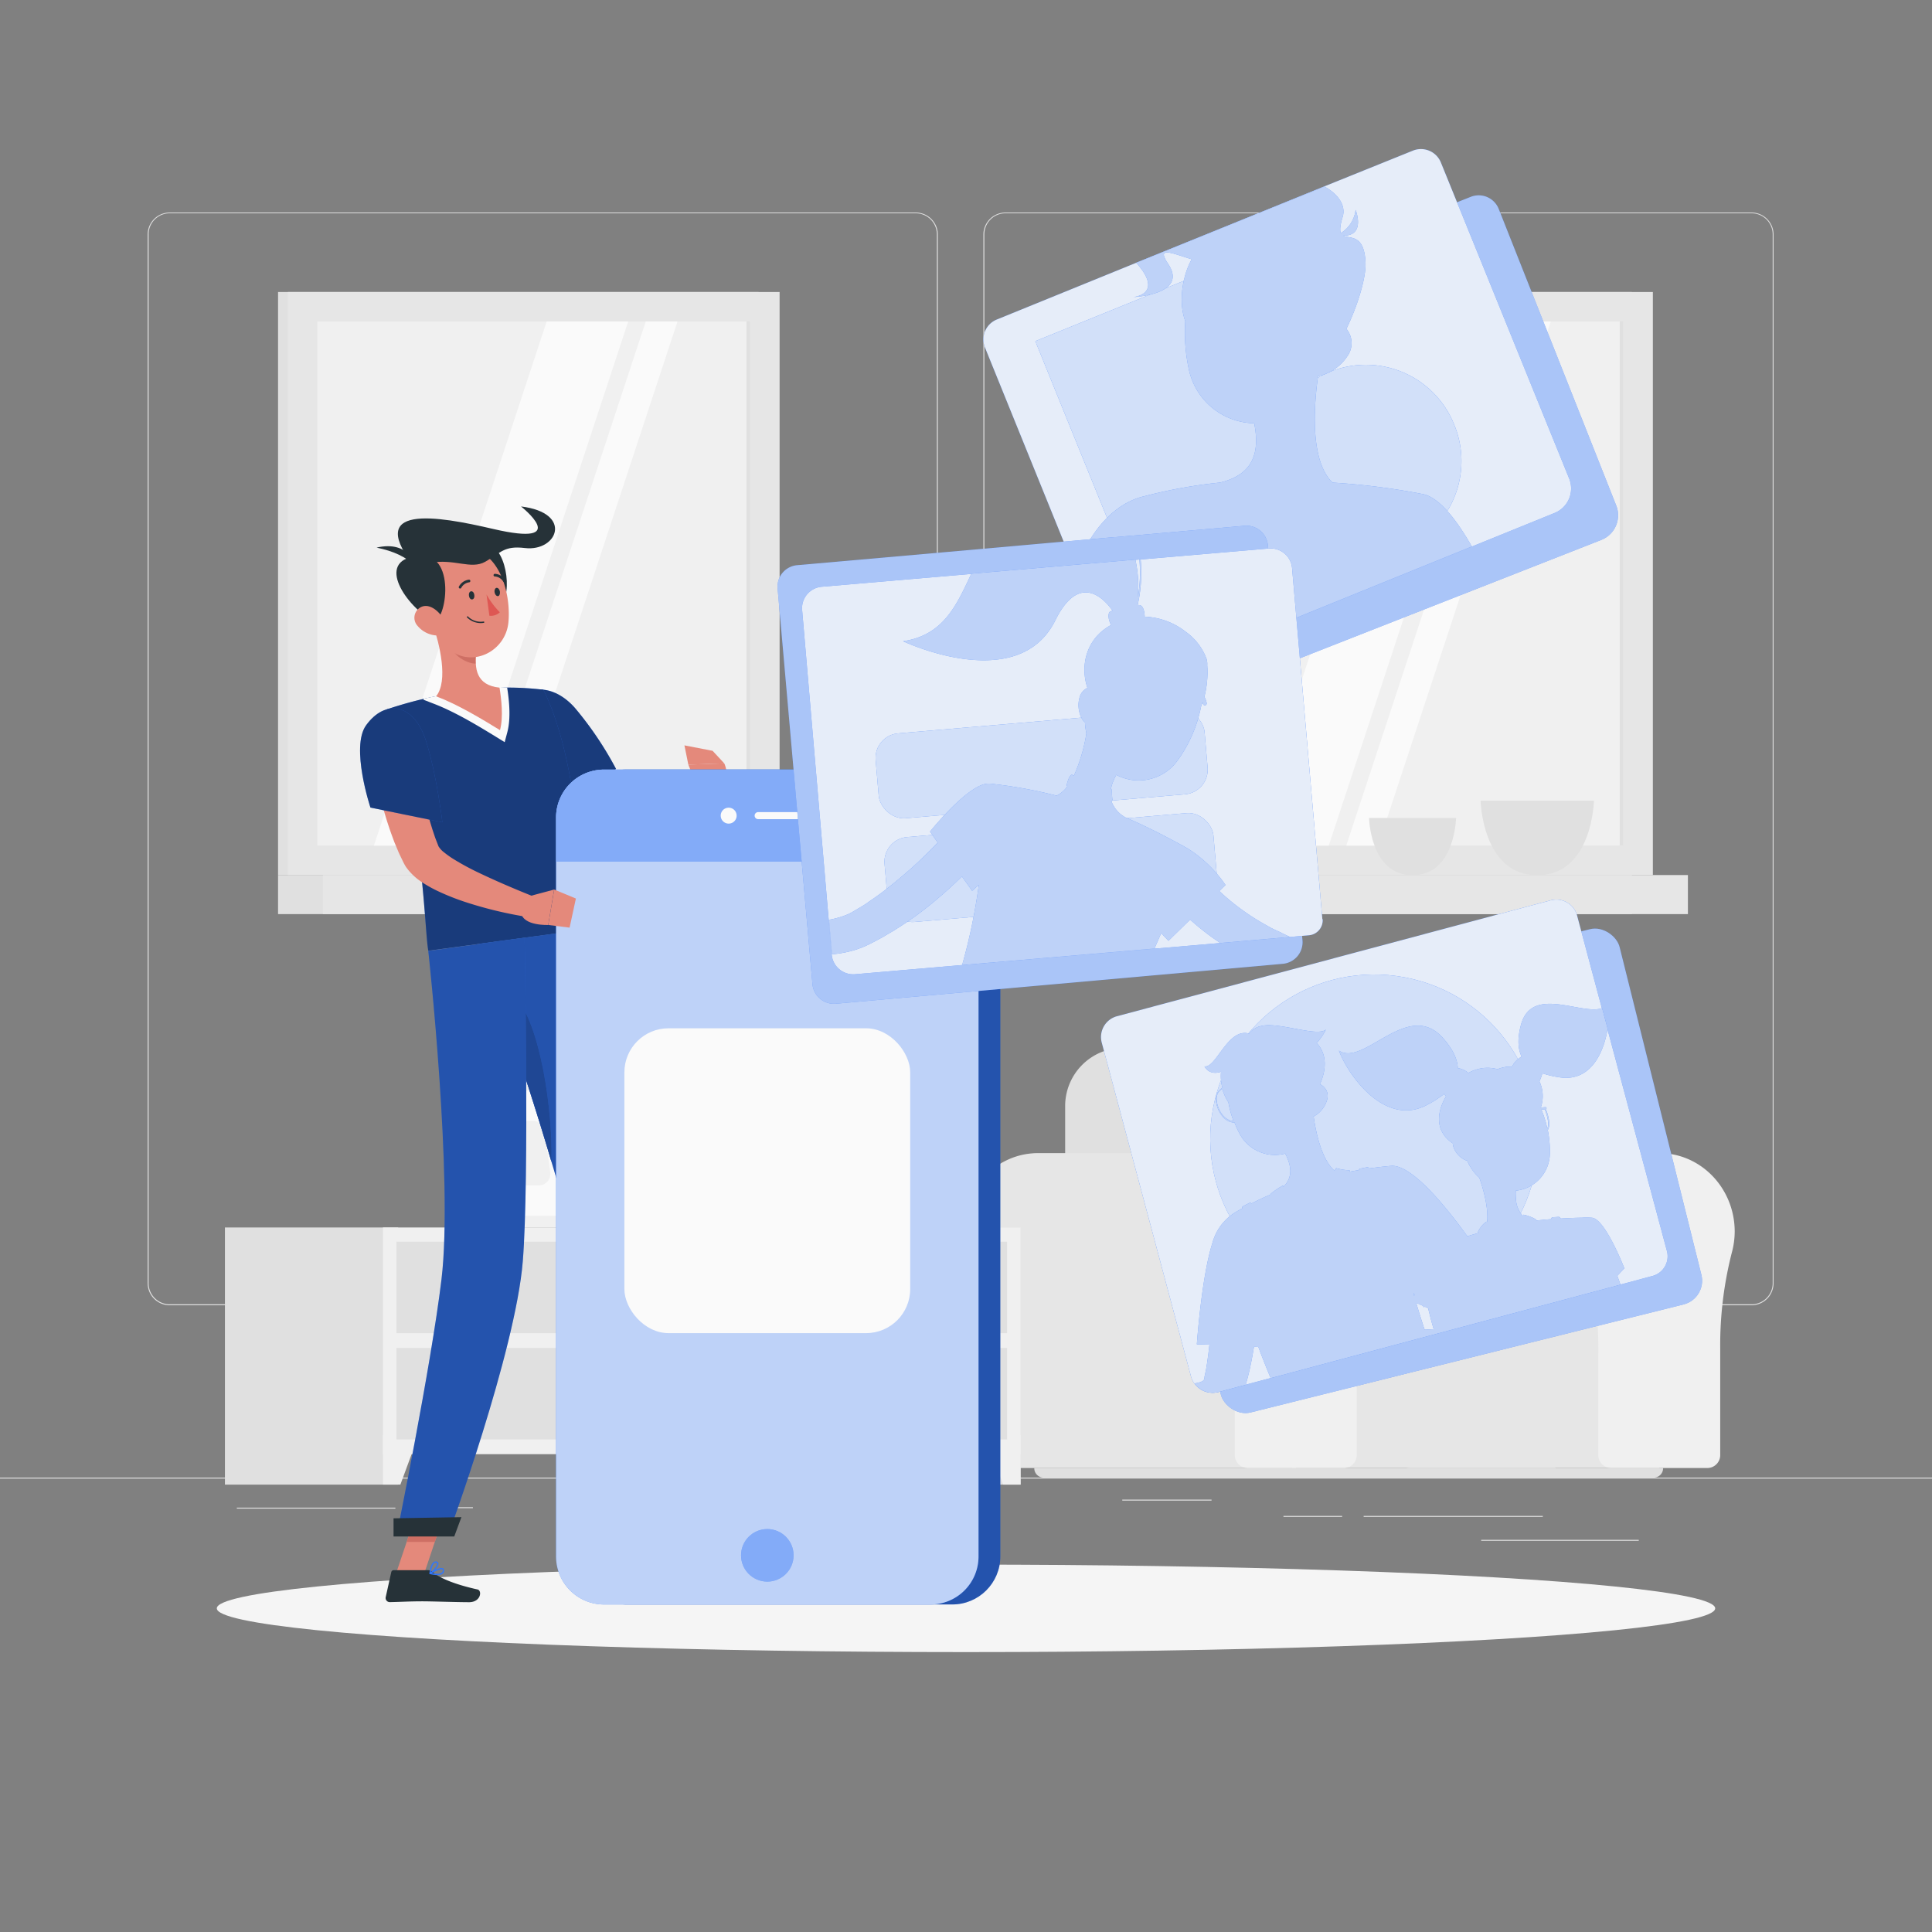 <svg xmlns="http://www.w3.org/2000/svg" viewBox="0 0 500 500"><rect x="0" y="0" width="500" height="500" fill="#808080" stroke="none"/><g id="freepik--background-complete--inject-176"><rect y="382.4" width="500" height="0.25" style="fill:#e0e0e0"></rect><rect x="61.29" y="390.18" width="41.04" height="0.25" style="fill:#e0e0e0"></rect><rect x="109.67" y="390.06" width="12.72" height="0.25" style="fill:#e0e0e0"></rect><rect x="198.16" y="392.44" width="50.39" height="0.25" style="fill:#e0e0e0"></rect><rect x="290.44" y="388.1" width="23.11" height="0.25" style="fill:#e0e0e0"></rect><rect x="352.91" y="392.32" width="46.37" height="0.25" style="fill:#e0e0e0"></rect><rect x="332.16" y="392.32" width="15.19" height="0.25" style="fill:#e0e0e0"></rect><rect x="383.33" y="398.51" width="40.78" height="0.25" style="fill:#e0e0e0"></rect><path d="M237,337.8H43.91a5.71,5.71,0,0,1-5.7-5.71V60.66A5.71,5.71,0,0,1,43.91,55H237a5.71,5.71,0,0,1,5.71,5.71V332.09A5.71,5.71,0,0,1,237,337.8ZM43.91,55.2a5.46,5.46,0,0,0-5.45,5.46V332.09a5.46,5.46,0,0,0,5.45,5.46H237a5.47,5.47,0,0,0,5.46-5.46V60.66A5.47,5.47,0,0,0,237,55.2Z" style="fill:#e0e0e0"></path><path d="M453.31,337.8H260.21a5.72,5.72,0,0,1-5.71-5.71V60.66A5.72,5.72,0,0,1,260.21,55h193.1A5.71,5.71,0,0,1,459,60.66V332.09A5.71,5.71,0,0,1,453.31,337.8ZM260.21,55.2a5.47,5.47,0,0,0-5.46,5.46V332.09a5.47,5.47,0,0,0,5.46,5.46h193.1a5.47,5.47,0,0,0,5.46-5.46V60.66a5.47,5.47,0,0,0-5.46-5.46Z" style="fill:#e0e0e0"></path><path d="M377.38,298.43h0c-.45,0-.91,0-1.37.05-9.67.68-17.48,8.87-18.1,18.94a21.28,21.28,0,0,0,.63,6.62,106,106,0,0,1,3.06,26.47v26a3.34,3.34,0,0,0,3.27,3.41h64.56V298.43Z" style="fill:#e6e6e6"></path><path d="M448.94,318.75c0-11.7-9.49-21.08-20.88-20.27-9.67.68-17.48,8.87-18.1,18.94a21.28,21.28,0,0,0,.63,6.62,105.57,105.57,0,0,1,3.06,26.47v26a3.34,3.34,0,0,0,3.27,3.41h25a3.34,3.34,0,0,0,3.27-3.41V349a96.78,96.78,0,0,1,3-24.81A21.11,21.11,0,0,0,448.94,318.75Z" style="fill:#f0f0f0"></path><rect x="334.42" y="330.44" width="68.13" height="49.48" style="fill:#e6e6e6"></rect><path d="M290.73,271.17h76.7a15.07,15.07,0,0,1,15.07,15.07v55.39a0,0,0,0,1,0,0H275.66a0,0,0,0,1,0,0V286.24A15.07,15.07,0,0,1,290.73,271.17Z" style="fill:#e0e0e0"></path><path d="M308.59,271.17h63.5a14.34,14.34,0,0,1,14.34,14.34v56.11a0,0,0,0,1,0,0H294.25a0,0,0,0,1,0,0V285.52A14.34,14.34,0,0,1,308.59,271.17Z" style="fill:#f0f0f0"></path><path d="M339.12,325.29h62.36a4.44,4.44,0,0,1,4.44,4.44v11.9a4.44,4.44,0,0,1-4.44,4.44H339.12a1.33,1.33,0,0,1-1.33-1.33V326.62A1.33,1.33,0,0,1,339.12,325.29Z" style="fill:#e0e0e0"></path><path d="M267.66,379.92H430.41a0,0,0,0,1,0,0V380A2.42,2.42,0,0,1,428,382.4H270.09a2.42,2.42,0,0,1-2.42-2.42v-.05A0,0,0,0,1,267.66,379.92Z" style="fill:#e0e0e0"></path><line x1="250.42" y1="353.96" x2="250.42" y2="363.71" style="fill:none;stroke:#3376F6;stroke-miterlimit:10;stroke-width:0.814px"></line><line x1="250.42" y1="367.46" x2="250.42" y2="370.93" style="fill:none;stroke:#3376F6;stroke-miterlimit:10;stroke-width:0.814px"></line><path d="M268.64,298.43h0c-.45,0-.91,0-1.37.05-9.66.68-17.48,8.87-18.09,18.94a21,21,0,0,0,.62,6.62,105.57,105.57,0,0,1,3.06,26.47v26a3.34,3.34,0,0,0,3.28,3.41h79.21V298.43Z" style="fill:#e6e6e6"></path><path d="M354.86,318.75c0-11.7-9.49-21.08-20.88-20.27-9.67.68-17.49,8.87-18.1,18.94a21.28,21.28,0,0,0,.63,6.62,106,106,0,0,1,3.05,26.47v26a3.34,3.34,0,0,0,3.28,3.41h25a3.34,3.34,0,0,0,3.28-3.41V349a96.34,96.34,0,0,1,3-24.81A21.11,21.11,0,0,0,354.86,318.75Z" style="fill:#f0f0f0"></path><rect x="159.19" y="273.56" width="14.17" height="44.11" style="fill:#e0e0e0"></rect><polygon points="211.77 317.67 164.75 317.67 157.65 266.04 204.67 266.04 211.77 317.67" style="fill:#e6e6e6"></polygon><polygon points="216.86 317.67 168.29 317.67 161.19 266.04 209.76 266.04 216.86 317.67" style="fill:#f0f0f0"></polygon><polygon points="171.8 313.6 165.82 270.11 206.25 270.11 212.23 313.6 171.8 313.6" style="fill:#fafafa"></polygon><polygon points="180.15 303.06 177.07 280.65 197.9 280.65 200.98 303.06 180.15 303.06" style="fill:#f0f0f0"></polygon><rect x="118.31" y="284.81" width="10.55" height="32.86" style="fill:#e0e0e0"></rect><polygon points="150.87 317.67 122.45 317.67 117.17 279.21 145.58 279.21 150.87 317.67" style="fill:#e6e6e6"></polygon><polygon points="154.66 317.67 125.09 317.67 119.81 279.21 149.37 279.21 154.66 317.67" style="fill:#f0f0f0"></polygon><polygon points="127.71 314.64 123.25 282.24 146.76 282.24 151.22 314.64 127.71 314.64" style="fill:#fafafa"></polygon><path d="M133.57,304.2l-1.47-10.72a3,3,0,0,1,3-3.39h2.88a3,3,0,0,1,2.95,2.58l1.48,10.72a3,3,0,0,1-3,3.39h-2.88A3,3,0,0,1,133.57,304.2Z" style="fill:#f0f0f0"></path><rect x="71.96" y="75.57" width="124.35" height="150.89" style="fill:#e0e0e0"></rect><rect x="74.51" y="75.57" width="127.25" height="150.89" style="fill:#e6e6e6"></rect><rect x="71.96" y="226.46" width="124.35" height="10.11" style="fill:#e0e0e0"></rect><rect x="83.57" y="226.46" width="127.25" height="10.11" style="fill:#e6e6e6"></rect><rect x="70.31" y="95.01" width="135.65" height="112.02" transform="translate(289.15 12.88) rotate(90)" style="fill:#f0f0f0"></rect><polygon points="96.77 218.84 141.48 83.19 162.58 83.19 117.87 218.84 96.77 218.84" style="fill:#fafafa"></polygon><polygon points="122.41 218.84 167.12 83.19 175.34 83.19 130.63 218.84 122.41 218.84" style="fill:#fafafa"></polygon><rect x="125.83" y="150.53" width="135.65" height="0.97" transform="translate(344.68 -42.64) rotate(90)" style="fill:#e0e0e0"></rect><rect x="297.97" y="75.57" width="124.35" height="150.89" style="fill:#e0e0e0"></rect><rect x="300.51" y="75.57" width="127.25" height="150.89" style="fill:#e6e6e6"></rect><rect x="297.97" y="226.46" width="124.35" height="10.11" style="fill:#e0e0e0"></rect><rect x="309.58" y="226.46" width="127.25" height="10.11" style="fill:#e6e6e6"></rect><rect x="296.31" y="95.01" width="135.65" height="112.02" transform="translate(515.16 -213.12) rotate(90)" style="fill:#f0f0f0"></rect><polygon points="322.77 218.84 367.48 83.19 388.59 83.19 343.88 218.84 322.77 218.84" style="fill:#fafafa"></polygon><polygon points="348.41 218.84 393.12 83.19 401.35 83.19 356.64 218.84 348.41 218.84" style="fill:#fafafa"></polygon><rect x="351.84" y="150.53" width="135.65" height="0.97" transform="translate(570.68 -268.65) rotate(90)" style="fill:#e0e0e0"></rect><rect x="219.29" y="317.67" width="44.84" height="66.55" style="fill:#e0e0e0"></rect><polygon points="259.62 384.21 264.13 384.21 264.13 371.38 254.89 371.38 259.62 384.21" style="fill:#f0f0f0"></polygon><rect x="58.21" y="317.67" width="44.84" height="66.55" style="fill:#e0e0e0"></rect><rect x="99.11" y="317.67" width="165.02" height="58.67" style="fill:#f0f0f0"></rect><polygon points="103.62 384.21 99.11 384.21 99.11 371.38 108.35 371.38 103.62 384.21" style="fill:#f0f0f0"></polygon><rect x="102.61" y="321.34" width="158.02" height="23.68" style="fill:#e0e0e0"></rect><path d="M189.8,328.69H173.44a25.9,25.9,0,0,1-18.78-8.07h53.91A25.86,25.86,0,0,1,189.8,328.69Z" style="fill:#f0f0f0"></path><rect x="102.61" y="348.84" width="158.02" height="23.68" style="fill:#e0e0e0"></rect><path d="M189.8,356.2H173.44a25.91,25.91,0,0,1-18.78-8.08h53.91A25.87,25.87,0,0,1,189.8,356.2Z" style="fill:#f0f0f0"></path><circle cx="134.19" cy="209.5" r="7.52" style="fill:#e6e6e6"></circle><circle cx="123.01" cy="213.08" r="5.88" style="fill:#e6e6e6"></circle><circle cx="147.06" cy="213.08" r="7.52" style="fill:#e6e6e6"></circle><circle cx="159.39" cy="210.87" r="7.52" style="fill:#e6e6e6"></circle><path d="M105.64,211.86s1,14.66,40.6,14.66,40.61-14.66,40.61-14.66Z" style="fill:#e0e0e0"></path><path d="M383.18,207.2s.38,19.32,14.67,19.32,14.66-19.32,14.66-19.32Z" style="fill:#e0e0e0"></path><path d="M354.31,211.69s.28,14.83,11.26,14.83,11.26-14.83,11.26-14.83Z" style="fill:#e0e0e0"></path></g><g id="freepik--Shadow--inject-176"><ellipse cx="250" cy="416.24" rx="193.89" ry="11.32" style="fill:#f5f5f5"></ellipse></g><g id="freepik--Character--inject-176"><polygon points="168.7 403.3 175.59 400.91 171.9 384.33 165.01 386.72 168.7 403.3" style="fill:#e4897b"></polygon><polygon points="102.5 407.21 109.79 407.21 115.46 390.33 108.18 390.33 102.5 407.21" style="fill:#e4897b"></polygon><path d="M110.76,406.36h-8.88a.63.63,0,0,0-.62.5l-1.44,6.48a1.07,1.07,0,0,0,1.06,1.29c2.86-.05,5-.21,8.55-.21,2.21,0,8.89.23,11.95.23s3.46-3,2.2-3.3c-5.61-1.23-9.84-2.92-11.64-4.54A1.75,1.75,0,0,0,110.76,406.36Z" style="fill:#263238"></path><path d="M175.26,400.13l-7.52,2.6a.65.65,0,0,0-.42.68l.76,6.59a1.06,1.06,0,0,0,1.41.88c2.7-1,6.56-2.5,10-3.68,4-1.38,7.51-2.35,12.18-4,2.83-1,2.62-4.11,1.35-4-5.79.69-10.24,2.08-15.88.82A3.52,3.52,0,0,0,175.26,400.13Z" style="fill:#263238"></path><path d="M146.12,184.59c.41,1.12.93,2.42,1.41,3.63s1,2.46,1.55,3.67c1.08,2.43,2.18,4.84,3.38,7.17a54.05,54.05,0,0,0,8.26,12.47c.4.4.79.8,1.2,1.14.18.15.43.39.56.48s.28.22.42.32a3.88,3.88,0,0,0,1.67.66,9,9,0,0,0,5.21-1.54,34.1,34.1,0,0,0,5.87-4.51c.94-.9,1.89-1.81,2.8-2.77s1.81-2,2.62-2.92l4.65,2.89a42.79,42.79,0,0,1-2.18,3.9c-.78,1.25-1.59,2.5-2.5,3.68a35.27,35.27,0,0,1-6.42,6.72,21.6,21.6,0,0,1-4.43,2.7,14.77,14.77,0,0,1-5.81,1.32,13,13,0,0,1-6.29-1.51c-.46-.25-.92-.52-1.34-.8s-.72-.52-1.09-.79c-.7-.51-1.33-1.06-1.95-1.61a44.25,44.25,0,0,1-6.2-7.08,75.2,75.2,0,0,1-4.75-7.58c-1.41-2.58-2.71-5.19-3.87-7.86-.58-1.33-1.15-2.67-1.68-4s-1-2.67-1.54-4.18Z" style="fill:#e4897b"></path><path d="M132.71,184.59c-1.56,6.79,13.33,24.15,13.33,24.15L159.43,199a89.21,89.21,0,0,0-10.63-15.78C142.67,176.25,134.43,177.14,132.71,184.59Z" style="fill:#3376F6"></path><path d="M132.71,184.59c-1.56,6.79,13.33,24.15,13.33,24.15L159.43,199a89.21,89.21,0,0,0-10.63-15.78C142.67,176.25,134.43,177.14,132.71,184.59Z" style="opacity:0.5"></path><path d="M181.08,205.28l-2.94-7.4,9.3-.32a7,7,0,0,1-1.79,8.11Z" style="fill:#e4897b"></path><polygon points="177.13 192.9 184.42 194.31 187.44 197.56 178.14 197.88 177.13 192.9" style="fill:#e4897b"></polygon><polygon points="171.9 384.34 173.8 392.88 166.91 395.27 165.01 386.72 171.9 384.34" style="fill:#ce6f64"></polygon><polygon points="108.17 390.34 115.46 390.34 112.53 399.04 105.25 399.04 108.17 390.34" style="fill:#ce6f64"></polygon><path d="M149.46,240.85l-38.62,5.2c-1.06-5.89-1.24-35.31-10.72-62.47,0,0,4.49-1.56,9.63-2.74,1-.23,2-.45,3.08-.64A143.67,143.67,0,0,1,129.25,178c.68,0,1.35-.05,2-.05a76.1,76.1,0,0,1,9.36.55S152.08,199.15,149.46,240.85Z" style="fill:#3376F6"></path><path d="M149.46,240.85l-38.62,5.2c-1.06-5.89-1.24-35.31-10.72-62.47,0,0,4.49-1.56,9.63-2.74,1-.23,2-.45,3.08-.64A143.67,143.67,0,0,1,129.25,178c.68,0,1.35-.05,2-.05a76.1,76.1,0,0,1,9.36.55S152.08,199.15,149.46,240.85Z" style="opacity:0.5"></path><path d="M131.3,189.47l-.69,2.6-2.29-1.41c-4.19-2.57-10.53-6.45-16.2-8.59l-2.57-1,.2-.26c1-.23,2-.45,3.08-.64A143.67,143.67,0,0,1,129.25,178c.68,0,1.35-.05,2-.05C131.76,181.19,132.26,185.81,131.3,189.47Z" style="fill:#fafafa"></path><path d="M112,161.49c1.75,5.15,4.09,14.69.87,18.71,5.68,2.14,11.88,5.91,16.53,8.76.91-3.45.35-8-.12-11-6.08-.61-6.51-5-6-9.25Z" style="fill:#e4897b"></path><path d="M116.54,164.45l6.66,4.29a16.63,16.63,0,0,0-.12,3c-2.29,0-5.72-2.08-6.27-4.4A8.16,8.16,0,0,1,116.54,164.45Z" style="fill:#ce6f64"></path><path d="M125.33,140.85c5.65-.46,7.6,13.13,4.08,15.74S114.77,141.71,125.33,140.85Z" style="fill:#263238"></path><path d="M110.26,153.63c1.41,7.09,1.87,11.32,6,14.5,6.18,4.79,14.57.33,15.31-7,.67-6.64-1.73-17.12-9.12-19A9.87,9.87,0,0,0,110.26,153.63Z" style="fill:#e4897b"></path><path d="M111.71,160.57c3.49,2.18,6.86-17.19-2.84-16.74C97,144.39,104.28,156,111.71,160.57Z" style="fill:#263238"></path><path d="M111.29,145.67c6.29-1.17,10.55,1.81,14.29-.29,4-2.28,4.8-4.21,10.26-3.55,8.42,1,12.62-9.1-1-10.76,0,0,13.57,10.66-7.22,5.82-14.22-3.31-34-6.85-19.69,10.65Z" style="fill:#263238"></path><path d="M107.7,146.63s-1.66-6.9-10.24-4.91C101.92,142.65,105,144.08,107.7,146.63Z" style="fill:#263238"></path><path d="M108.09,162a6.93,6.93,0,0,0,4.65,2.44c2.41.19,3.15-2.06,2.11-4.09-.95-1.83-3.33-4.13-5.56-3.38A3.09,3.09,0,0,0,108.09,162Z" style="fill:#e4897b"></path><path d="M175.83,390.4l-11.66,4s-11.42-45-15-67.43a238.12,238.12,0,0,0-6.46-26.34c-3.71-12.7-8.22-26.4-11.88-37.12-3.86-11.29-6.76-19.27-6.76-19.27l25.39-3.42s19.34,59.3,21.52,81.43C173.25,345.29,175.83,390.4,175.83,390.4Z" style="fill:#3376F6"></path><path d="M175.83,390.4l-11.66,4s-11.42-45-15-67.43a238.12,238.12,0,0,0-6.46-26.34c-3.71-12.7-8.22-26.4-11.88-37.12-3.86-11.29-6.76-19.27-6.76-19.27l25.39-3.42s19.34,59.3,21.52,81.43C173.25,345.29,175.83,390.4,175.83,390.4Z" style="opacity:0.3"></path><path d="M142.71,300.66c-3.71-12.7-8.22-26.4-11.88-37.12l2.28-5.87C139.92,264.78,143.12,287.94,142.71,300.66Z" style="fill:#3376F6"></path><path d="M142.71,300.66c-3.71-12.7-8.22-26.4-11.88-37.12l2.28-5.87C139.92,264.78,143.12,287.94,142.71,300.66Z" style="opacity:0.4"></path><path d="M135.76,242.7s1.26,62.42-.46,83.7c-1.87,23.3-19.34,71-19.34,71H102.62s8.9-43.61,11.63-66.24c3.11-25.78-3.41-85.06-3.41-85.06Z" style="fill:#3376F6"></path><path d="M135.76,242.7s1.26,62.42-.46,83.7c-1.87,23.3-19.34,71-19.34,71H102.62s8.9-43.61,11.63-66.24c3.11-25.78-3.41-85.06-3.41-85.06Z" style="opacity:0.3"></path><polygon points="117.56 397.64 101.85 397.64 101.85 392.94 119.41 392.64 117.56 397.64" style="fill:#263238"></polygon><polygon points="177.39 390.16 163.5 394.97 161.94 390.49 177.39 384.87 177.39 390.16" style="fill:#263238"></polygon><ellipse cx="122.07" cy="154.07" rx="0.7" ry="1.06" transform="translate(-19.48 17.68) rotate(-7.67)" style="fill:#263238"></ellipse><path d="M128,153.28c.08.58.46,1,.84,1s.62-.56.54-1.15-.45-1-.83-1S127.89,152.7,128,153.28Z" style="fill:#263238"></path><path d="M125.91,153.85a21.32,21.32,0,0,0,3.45,4.61,3.37,3.37,0,0,1-2.71.89Z" style="fill:#de5753"></path><path d="M121,159.67a4.81,4.81,0,0,0,4.16,1.35" style="fill:none;stroke:#263238;stroke-linecap:round;stroke-linejoin:round;stroke-width:0.345px"></path><path d="M121.38,150.36a3.07,3.07,0,0,0-2.31,1.61" style="fill:none;stroke:#263238;stroke-linecap:round;stroke-linejoin:round;stroke-width:0.69px"></path><path d="M128.07,148.85a3.08,3.08,0,0,1,2.43,1.44" style="fill:none;stroke:#263238;stroke-linecap:round;stroke-linejoin:round;stroke-width:0.69px"></path><path d="M111.3,407.21s3.38-2.11,3.46-.85C114.85,407.86,112.46,407.48,111.3,407.21Z" style="fill:none;stroke:#3376F6;stroke-linecap:round;stroke-linejoin:round;stroke-width:0.345px"></path><path d="M111.3,407.21s.25-3.11,1.57-2.95S112.25,406.69,111.3,407.21Z" style="fill:none;stroke:#3376F6;stroke-linecap:round;stroke-linejoin:round;stroke-width:0.345px"></path><path d="M176.27,400.68s3.17-3.33,3.67-2.17C180.54,399.89,177.68,400.48,176.27,400.68Z" style="fill:none;stroke:#3376F6;stroke-linecap:round;stroke-linejoin:round;stroke-width:0.345px"></path><path d="M176.27,400.68s-.74-3,.83-3.41S177.18,399.82,176.27,400.68Z" style="fill:none;stroke:#3376F6;stroke-linecap:round;stroke-linejoin:round;stroke-width:0.345px"></path><rect x="149.56" y="199.17" width="109.33" height="216.07" rx="12.42" transform="translate(408.44 614.4) rotate(180)" style="fill:#3376F6"></rect><rect x="149.56" y="199.17" width="109.33" height="216.07" rx="12.42" transform="translate(408.44 614.4) rotate(180)" style="opacity:0.3"></rect><path d="M143.91,211.58V402.82a12.42,12.42,0,0,0,12.41,12.42h84.5a12.42,12.42,0,0,0,12.42-12.42V211.58a12.42,12.42,0,0,0-12.42-12.41h-84.5A12.41,12.41,0,0,0,143.91,211.58Z" style="fill:#3376F6"></path><path d="M143.91,211.58V402.82a12.42,12.42,0,0,0,12.41,12.42h84.5a12.42,12.42,0,0,0,12.42-12.42V211.58a12.42,12.42,0,0,0-12.42-12.41h-84.5A12.41,12.41,0,0,0,143.91,211.58Z" style="fill:#fafafa;opacity:0.7"></path><rect x="161.59" y="266.12" width="73.97" height="78.89" rx="11.41" style="fill:#fafafa"></rect><path d="M143.91,211.58V223H253.24V211.58a12.42,12.42,0,0,0-12.42-12.41h-84.5A12.41,12.41,0,0,0,143.91,211.58Z" style="fill:#3376F6"></path><path d="M143.91,211.58V223H253.24V211.58a12.42,12.42,0,0,0-12.42-12.41h-84.5A12.41,12.41,0,0,0,143.91,211.58Z" style="fill:#fafafa;opacity:0.4"></path><circle cx="198.58" cy="402.52" r="6.8" style="fill:#3376F6"></circle><circle cx="198.58" cy="402.52" r="6.8" style="fill:#fafafa;opacity:0.4"></circle><path d="M186.52,211.09a2.06,2.06,0,1,0,2.06-2.06A2.05,2.05,0,0,0,186.52,211.09Z" style="fill:#fafafa"></path><path d="M196.21,212h13.51a.91.91,0,0,0,.91-.91h0a.92.92,0,0,0-.91-.92H196.21a.92.92,0,0,0-.91.92h0A.91.91,0,0,0,196.21,212Z" style="fill:#fafafa"></path><path d="M107.07,191c.32,2.33.66,4.91,1.09,7.36s.89,4.93,1.41,7.37,1.12,4.83,1.8,7.17l.53,1.74.57,1.7c.19.58.41,1.12.62,1.67l.32.82.08.21c0,.09,0,0,0,0s0,0,0,0a5.84,5.84,0,0,0,1.46,1.57,24,24,0,0,0,2.7,1.89,68,68,0,0,0,6.47,3.47c4.53,2.16,9.33,4.2,14.08,6.1l-1.39,5.29a103.65,103.65,0,0,1-15.74-3.71,62.69,62.69,0,0,1-7.81-3.06,33.41,33.41,0,0,1-4-2.24,15.2,15.2,0,0,1-4.13-3.9,8.88,8.88,0,0,1-.49-.82l-.21-.39-.12-.25-.48-1c-.31-.65-.64-1.3-.91-2l-.84-2-.74-2c-.94-2.64-1.78-5.28-2.45-7.94s-1.27-5.33-1.75-8c-.23-1.34-.44-2.69-.63-4s-.35-2.67-.48-4.15Z" style="fill:#e4897b"></path><path d="M94.74,187.71C90.67,193.36,95.87,209,95.87,209l18.62,3.81s-1.55-12.92-4.38-21.47C107,182.05,99.68,180.86,94.74,187.71Z" style="fill:#3376F6"></path><path d="M94.74,187.71C90.67,193.36,95.87,209,95.87,209l18.62,3.81s-1.55-12.92-4.38-21.47C107,182.05,99.68,180.86,94.74,187.71Z" style="opacity:0.5"></path><path d="M136.28,232.13l7.14-1.92-1.54,9.17s-6.45.29-7-3.11Z" style="fill:#e4897b"></path><polygon points="149.04 232.54 147.41 240.07 141.88 239.38 143.43 230.21 149.04 232.54" style="fill:#e4897b"></polygon></g><g id="freepik--Photos--inject-176"><path d="M308.62,181.27l105.81-41.55a6.84,6.84,0,0,0,3.85-8.88L387.87,54.08a5.57,5.57,0,0,0-7.23-3.14L357.76,60,308.84,79.39,272.61,93.74a5.56,5.56,0,0,0-3.12,7.23L292,157.89l7.73,19.54A6.83,6.83,0,0,0,308.62,181.27Z" style="fill:#3376F6;mix-blend-mode:multiply"></path><path d="M308.62,181.27l105.81-41.55a6.84,6.84,0,0,0,3.85-8.88L387.87,54.08a5.57,5.57,0,0,0-7.23-3.14L357.76,60,308.84,79.39,272.61,93.74a5.56,5.56,0,0,0-3.12,7.23L292,157.89l7.73,19.54A6.83,6.83,0,0,0,308.62,181.27Z" style="fill:#fafafa;opacity:0.6"></path><path d="M406.1,123.85a6.83,6.83,0,0,1-3.76,8.9l-21.45,8.71L297,175.52a6.83,6.83,0,0,1-8.9-3.76l-10.19-25.1-23-56.73A5.56,5.56,0,0,1,258,82.68L294.06,68l48.76-19.8L365.62,39A5.57,5.57,0,0,1,372.88,42Z" style="fill:#3376F6"></path><path d="M406.1,123.85a6.83,6.83,0,0,1-3.76,8.9l-21.45,8.71L297,175.52a6.83,6.83,0,0,1-8.9-3.76l-10.19-25.1-23-56.73A5.56,5.56,0,0,1,258,82.68L294.06,68l48.76-19.8L365.62,39A5.57,5.57,0,0,1,372.88,42Z" style="fill:#fafafa;opacity:0.9"></path><path d="M376.29,109.77a24.61,24.61,0,0,0-37.36-10.6L325.09,65.08,267.94,88.29l23.2,57.15,39.92-16.21a24.62,24.62,0,0,0,45.23-19.46Z" style="fill:#3376F6"></path><path d="M376.29,109.77a24.61,24.61,0,0,0-37.36-10.6L325.09,65.08,267.94,88.29l23.2,57.15,39.92-16.21a24.62,24.62,0,0,0,45.23-19.46Z" style="fill:#fafafa;opacity:0.8"></path><path d="M367.87,127.8a178.94,178.94,0,0,0-23-2.9c-5.47-5.22-5.1-18-3.76-27.58a1.13,1.13,0,0,1,.18,0,12.16,12.16,0,0,0,7.55-5.35,5.76,5.76,0,0,0-.39-6.86c2.91-6,5.11-13.24,4.95-17.13-.33-7.59-4.11-6.08-5.78-7,5.92.08,3.21-6.66,3.21-6.66a8.2,8.2,0,0,1-3.82,6c-.29-.7-.22-1.92.46-4.15.94-3.09-1.26-6-4.68-7.88L294.06,68c7.34,8.2-.74,8.88-.74,8.88s14.31-.61,9-8.58c-3.06-4.57.6-2.91,6.08-1.2-2.45,4.4-3.45,11.22-1.65,16a45.09,45.09,0,0,0,1,12.85,17.63,17.63,0,0,0,16.85,13.59h0c.17,1,.32,1.9.4,2.84.47,5.54-1.21,10.59-9.27,12.51A129.16,129.16,0,0,0,296,128.46v0c-4.61,1.07-9.37,4.39-13.17,10.05-1.75,2.61-3.39,5.37-4.89,8.11l10.19,25.1a6.83,6.83,0,0,0,8.9,3.76l83.87-34.06C376.81,134.25,372.23,128.43,367.87,127.8Z" style="fill:#3376F6"></path><path d="M367.87,127.8a178.94,178.94,0,0,0-23-2.9c-5.47-5.22-5.1-18-3.76-27.58a1.13,1.13,0,0,1,.18,0,12.16,12.16,0,0,0,7.55-5.35,5.76,5.76,0,0,0-.39-6.86c2.91-6,5.11-13.24,4.95-17.13-.33-7.59-4.11-6.08-5.78-7,5.92.08,3.21-6.66,3.21-6.66a8.2,8.2,0,0,1-3.82,6c-.29-.7-.22-1.92.46-4.15.94-3.09-1.26-6-4.68-7.88L294.06,68c7.34,8.2-.74,8.88-.74,8.88s14.31-.61,9-8.58c-3.06-4.57.6-2.91,6.08-1.2-2.45,4.4-3.45,11.22-1.65,16a45.09,45.09,0,0,0,1,12.85,17.63,17.63,0,0,0,16.85,13.59h0c.17,1,.32,1.9.4,2.84.47,5.54-1.21,10.59-9.27,12.51A129.16,129.16,0,0,0,296,128.46v0c-4.61,1.07-9.37,4.39-13.17,10.05-1.75,2.61-3.39,5.37-4.89,8.11l10.19,25.1a6.83,6.83,0,0,0,8.9,3.76l83.87-34.06C376.81,134.25,372.23,128.43,367.87,127.8Z" style="fill:#fafafa;opacity:0.7"></path><path d="M216.3,259.76,332,249.43a5.6,5.6,0,0,0,5.08-6.07l-.65-7.45h0l-.3-3.47-8-91.3a5.57,5.57,0,0,0-6-5.07L288.77,139l-.33,0-1,.09L245,142.86l-38.69,3.41a5.57,5.57,0,0,0-5.07,6l7.07,80.22.79,8.94.49,5.62h0l.67,7.59A5.59,5.59,0,0,0,216.3,259.76Z" style="fill:#3376F6"></path><path d="M216.3,259.76,332,249.43a5.6,5.6,0,0,0,5.08-6.07l-.65-7.45h0l-.3-3.47-8-91.3a5.57,5.57,0,0,0-6-5.07L288.77,139l-.33,0-1,.09L245,142.86l-38.69,3.41a5.57,5.57,0,0,0-5.07,6l7.07,80.22.79,8.94.49,5.62h0l.67,7.59A5.59,5.59,0,0,0,216.3,259.76Z" style="fill:#fafafa;opacity:0.6"></path><path d="M342.3,237.84a3.9,3.9,0,0,1-3.54,4.21l-22.92,2-17.06,1.46L249,249.75l-27.7,2.38a5.6,5.6,0,0,1-6.06-5.1v0l-.77-8.94-6.88-80.24a5.57,5.57,0,0,1,5.08-6l38.7-3.32,42.45-3.64,1-.09.33,0,33.24-2.85a5.57,5.57,0,0,1,6,5.08l7.84,90.91Z" style="fill:#3376F6"></path><path d="M342.3,237.84a3.9,3.9,0,0,1-3.54,4.21l-22.92,2-17.06,1.46L249,249.75l-27.7,2.38a5.6,5.6,0,0,1-6.06-5.1v0l-.77-8.94-6.88-80.24a5.57,5.57,0,0,1,5.08-6l38.7-3.32,42.45-3.64,1-.09.33,0,33.24-2.85a5.57,5.57,0,0,1,6,5.08l7.84,90.91Z" style="fill:#fafafa;opacity:0.9"></path><rect x="226.87" y="186.64" width="85.43" height="22.05" rx="6.39" transform="translate(-15.91 23.76) rotate(-4.9)" style="fill:#3376F6"></rect><rect x="229.17" y="213.48" width="85.43" height="22.05" rx="6.39" transform="translate(-18.19 24.06) rotate(-4.9)" style="fill:#3376F6"></rect><g style="opacity:0.8"><rect x="226.87" y="186.64" width="85.43" height="22.05" rx="6.39" transform="translate(-15.91 23.76) rotate(-4.9)" style="fill:#fafafa"></rect><rect x="229.17" y="213.48" width="85.43" height="22.05" rx="6.39" transform="translate(-18.19 24.06) rotate(-4.9)" style="fill:#fafafa"></rect></g><path d="M333.79,242.46c-.35-.18-1.88-.86-2.26-1.1-1.13-.54-2.26-1-3.35-1.66a60.48,60.48,0,0,1-7.3-4.65,58,58,0,0,1-5.32-4.45l1.6-1.57a33.65,33.65,0,0,0-9.83-9.47h0l-.71-.39c-.37-.22-.75-.44-1.14-.63-2.89-1.58-8.7-4.67-14.06-6.92a7.86,7.86,0,0,1-3.79-4.27.4.4,0,0,0,.26-.35,22.22,22.22,0,0,1-.14-2.44.35.35,0,0,0-.25-.36,10.52,10.52,0,0,1,.64-2.1c.18-.43.38-.86.6-1.28l.15-.29a12.39,12.39,0,0,0,15.89-3.75,35.82,35.82,0,0,0,6.12-14.22c.12-.27.22-.54.33-.82a3.89,3.89,0,0,1,.1.4.49.49,0,0,0,.48.39h.09a.48.48,0,0,0,.39-.56,5.34,5.34,0,0,0-.6-1.64,25.34,25.34,0,0,0,.74-8.17,4.58,4.58,0,0,0-.21-1.74v0a15.05,15.05,0,0,0-5.47-7,18.29,18.29,0,0,0-10.5-3.82c-.05-1.19-.3-2.84-1.34-3a2.46,2.46,0,0,0-.49,0,37.62,37.62,0,0,0,.78-11.86l-.33,0a37.21,37.21,0,0,1-.39,9.81,32.2,32.2,0,0,0-.65-9.72l-42.45,3.64c-3.76,8-7.11,15.92-17.66,17.48,0,0,29.72,14.11,39.39-5.4,6.26-12.63,12.7-5.5,14.81-2.53l-.53.2c-.78.36-.58,2.21.16,3.53-6.65,3.61-8,10.79-6.12,16.28a3.72,3.72,0,0,0-2,2.32A7.4,7.4,0,0,0,280,186a3,3,0,0,0,.79.93,15.05,15.05,0,0,0,.37,2.85,43,43,0,0,1-3.2,10.89l-.23,0c-.77-.77-1.39,1.44-1.64,2.32a.59.59,0,0,0,.13.54,8.11,8.11,0,0,1-2.75,2.39,120.36,120.36,0,0,0-16.24-3,10,10,0,0,0-1.14-.12l-.14,0c-5.15-.23-15.26,12.42-15.26,12.42l2,2.84c-.38.39-.74.78-1.12,1.16-2.35,2.39-4.77,4.71-7.31,6.88s-5.1,4.27-7.8,6.16c-.67.49-1.36.92-2,1.39s-1.35.9-2.05,1.3-1.43.87-2.06,1.21l-.86.44-.94.37a23.75,23.75,0,0,1-4,1.07l.77,8.94a29.43,29.43,0,0,0,6.23-1.22l1.52-.54,1.51-.67c.93-.44,1.69-.87,2.54-1.31s1.64-.89,2.44-1.37,1.62-.92,2.39-1.44a85.93,85.93,0,0,0,9-6.45c2.79-2.26,5.45-4.66,8-7.16l2.64,3.73s.68-.59,1.73-1.57A149.89,149.89,0,0,1,249,249.75l49.78-4.27c.62-1.4,1.2-2.73,1.74-4,1.12,1.22,1.88,2,1.88,2L308,238a66.16,66.16,0,0,0,6.93,5.45l.87.59,18-1.55Z" style="fill:#3376F6"></path><path d="M333.79,242.46c-.35-.18-1.88-.86-2.26-1.1-1.13-.54-2.26-1-3.35-1.66a60.48,60.48,0,0,1-7.3-4.65,58,58,0,0,1-5.32-4.45l1.6-1.57a33.65,33.65,0,0,0-9.83-9.47h0l-.71-.39c-.37-.22-.75-.44-1.14-.63-2.89-1.58-8.7-4.67-14.06-6.92a7.86,7.86,0,0,1-3.79-4.27.4.4,0,0,0,.26-.35,22.22,22.22,0,0,1-.14-2.44.35.35,0,0,0-.25-.36,10.52,10.52,0,0,1,.64-2.1c.18-.43.38-.86.6-1.28l.15-.29a12.39,12.39,0,0,0,15.89-3.75,35.82,35.82,0,0,0,6.12-14.22c.12-.27.22-.54.33-.82a3.89,3.89,0,0,1,.1.4.49.49,0,0,0,.48.39h.09a.48.48,0,0,0,.39-.56,5.34,5.34,0,0,0-.6-1.64,25.34,25.34,0,0,0,.74-8.17,4.58,4.58,0,0,0-.21-1.74v0a15.05,15.05,0,0,0-5.47-7,18.29,18.29,0,0,0-10.5-3.82c-.05-1.19-.3-2.84-1.34-3a2.46,2.46,0,0,0-.49,0,37.62,37.62,0,0,0,.78-11.86l-.33,0a37.21,37.21,0,0,1-.39,9.81,32.2,32.2,0,0,0-.65-9.72l-42.45,3.64c-3.76,8-7.11,15.92-17.66,17.48,0,0,29.72,14.11,39.39-5.4,6.26-12.63,12.7-5.5,14.81-2.53l-.53.2c-.78.36-.58,2.21.16,3.53-6.65,3.61-8,10.79-6.12,16.28a3.72,3.72,0,0,0-2,2.32A7.4,7.4,0,0,0,280,186a3,3,0,0,0,.79.93,15.05,15.05,0,0,0,.37,2.85,43,43,0,0,1-3.2,10.89l-.23,0c-.77-.77-1.39,1.44-1.64,2.32a.59.59,0,0,0,.13.54,8.11,8.11,0,0,1-2.75,2.39,120.36,120.36,0,0,0-16.24-3,10,10,0,0,0-1.14-.12l-.14,0c-5.15-.23-15.26,12.42-15.26,12.42l2,2.84c-.38.39-.74.78-1.12,1.16-2.35,2.39-4.77,4.71-7.31,6.88s-5.1,4.27-7.8,6.16c-.67.49-1.36.92-2,1.39s-1.35.9-2.05,1.3-1.43.87-2.06,1.21l-.86.44-.94.37a23.75,23.75,0,0,1-4,1.07l.77,8.94a29.43,29.43,0,0,0,6.23-1.22l1.52-.54,1.51-.67c.93-.44,1.69-.87,2.54-1.31s1.64-.89,2.44-1.37,1.62-.92,2.39-1.44a85.93,85.93,0,0,0,9-6.45c2.79-2.26,5.45-4.66,8-7.16l2.64,3.73s.68-.59,1.73-1.57A149.89,149.89,0,0,1,249,249.75l49.78-4.27c.62-1.4,1.2-2.73,1.74-4,1.12,1.22,1.88,2,1.88,2L308,238a66.16,66.16,0,0,0,6.93,5.45l.87.59,18-1.55Z" style="fill:#fafafa;opacity:0.7"></path><rect x="303.49" y="252.96" width="128.16" height="100.08" rx="6.32" transform="translate(-62.43 98.01) rotate(-14.01)" style="fill:#3376F6"></rect><rect x="303.49" y="252.96" width="128.16" height="100.08" rx="6.32" transform="translate(-62.43 98.01) rotate(-14.01)" style="fill:#fafafa;opacity:0.6"></rect><path d="M431.4,323.76a5.27,5.27,0,0,1-3.74,6.46l-8.36,2.24-90.54,24.2-6.48,1.73-7,1.86a5.78,5.78,0,0,1-7.07-4.09l-23.08-86.34a5.58,5.58,0,0,1,3.94-6.82l112.26-30a5.57,5.57,0,0,1,6.82,3.94l6.41,24,1.43,5.33h0Z" style="fill:#3376F6"></path><path d="M431.4,323.76a5.27,5.27,0,0,1-3.74,6.46l-8.36,2.24-90.54,24.2-6.48,1.73-7,1.86a5.78,5.78,0,0,1-7.07-4.09l-23.08-86.34a5.58,5.58,0,0,1,3.94-6.82l112.26-30a5.57,5.57,0,0,1,6.82,3.94l6.41,24,1.43,5.33h0Z" style="fill:#fafafa;opacity:0.9"></path><circle cx="355.68" cy="294.68" r="42.48" transform="translate(-0.32 588.97) rotate(-79.22)" style="fill:#3376F6"></circle><circle cx="355.68" cy="294.68" r="42.48" transform="translate(-0.32 588.97) rotate(-79.22)" style="fill:#fafafa;opacity:0.8"></circle><path d="M420.38,328.23s-5-12.92-8.42-13.08a18.51,18.51,0,0,0-2.61,0c-1.45,0-3.39.09-5.49.21l0-.08a.54.54,0,0,0-.53-.35l-1.43.09a.5.5,0,0,0-.48.5c-1.06.08-2.14.17-3.18.29l-.67.08a1,1,0,0,0,.06-.23,10.82,10.82,0,0,0-3.35-1.3,2.91,2.91,0,0,1-.17.3,6.74,6.74,0,0,1-1.77-4.13,15.83,15.83,0,0,1-.07-2.39,9.76,9.76,0,0,0,8.83-9.54,27.55,27.55,0,0,0-.54-6.15c0-.06.08-.12.11-.18.76-1.62-.26-4.39-.62-5.25a.26.26,0,0,0,.2-.25.24.24,0,0,0-.27-.23c-.42,0-.83.08-1.23.13h0v0l0,0a9.08,9.08,0,0,0-.34-6.82,14.13,14.13,0,0,0,.76-2.07,25.94,25.94,0,0,0,4.24,1c8.06,1.35,11.55-6,12.65-12.53h0l-1.43-5.33c-5.38,1.88-18.17-6-21,4.27-1,3.69-.77,6.35.16,8.27a6,6,0,0,0-2.42,2.46.43.43,0,0,0,0,.14,8.67,8.67,0,0,0-3.8.65,9.71,9.71,0,0,0-5.83.2,7.25,7.25,0,0,0-1.72.79,5.36,5.36,0,0,0-2.75-1.27c-.07-2.17-1.13-4.74-3.83-7.78-9.05-10.2-20.46,7.55-26.93,3.25,2.37,6.38,12.08,20.08,23.08,13.9a26.92,26.92,0,0,0,4.17-2.7c.14.2.29.4.47.62-2.38,4.06-3,9,1.76,12.18a3.41,3.41,0,0,0,.13.82,5.8,5.8,0,0,0,2.88,3.4,2.33,2.33,0,0,0,.71.25,12.31,12.31,0,0,0,3.15,4.44c1.22,3.52,2.36,8,2,11.43l-.19-.08a6.76,6.76,0,0,0-2.21,2.74,1.55,1.55,0,0,0,.23.19c-1,.27-2,.56-2.94.86-5.56-7.7-14.52-18.77-19.81-18.21,0,0-2.4.19-5.67.66h0a.37.37,0,0,0-.44-.32l-1.87.37a.36.36,0,0,0-.28.36c-.78.13-1.58.27-2.39.43,0-.12,0-.24,0-.37a13.31,13.31,0,0,1-3.48-.56s-.16.24-.49.64c-3.1-2.78-4.66-9.07-5.36-14.05l.1,0a7.12,7.12,0,0,0,3.38-4.23,3.3,3.3,0,0,0-1.85-4.07c1.49-3.24,2.13-7.6-.85-10.66a14.87,14.87,0,0,0,2.41-3.5c-2.19,2-12.22-2-16.65-.93a5.29,5.29,0,0,0-3.27,2,1.69,1.69,0,0,0-.34-.1c-5.24-1.06-8.24,9.11-11.17,8.56,0,0,1.1,2.47,4.28,1.4a11.43,11.43,0,0,0,.36,4.16c-1.13.63-2.2,1.93-1.43,4.62s2.72,4.47,4.55,4.33a22.84,22.84,0,0,0,1.45,3.14,10.32,10.32,0,0,0,11.69,4.92l.18.38c.19.38.36.77.51,1.16.94,2.45,1,4.94-1.18,7.07a2.31,2.31,0,0,1-.09-.34,18,18,0,0,0-3.18,2.16c0,.05,0,.11,0,.16-1.84.77-3.57,1.6-5,2.35a.36.36,0,0,0-.48-.16l-1.71.86a.38.38,0,0,0-.2.38,1.1,1.1,0,0,1,0,.18c-1.18.65-1.89,1.09-1.89,1.09v0a13.29,13.29,0,0,0-5.79,7.79c-2.85,8.85-4.05,26.29-4.05,26.29L313,348c-.18,1.64-.38,3.26-.62,4.84l-.26,1.62-.32,1.51-.07.32,0,.16-.05.24-.07.29c0,.14-.19.37-.7.6a6.29,6.29,0,0,1-1.74.43,5.78,5.78,0,0,0,6.2,2.24l7-1.86.43-1.47.48-1.92c.5-2.18.9-4.32,1.24-6.44l1.15.05c.93,2.54,2,5.22,3.18,8.05l90.54-24.2c-.28-.76-.55-1.52-.82-2.28Zm-20.62-41.15c.31.75,1.34,3.46.68,5a26.93,26.93,0,0,0-1.53-4.92ZM315.11,286c-.68-2.37.13-3.59,1.22-4.21a12.37,12.37,0,0,0,1.57,3.46,27,27,0,0,0,1.32,4.85C317.57,290.12,315.81,288.43,315.11,286ZM366,335.4c-.08-.27-.16-.55-.23-.82l.29.42Zm2.69,8.72c-.71-2.15-1.45-4.47-2.18-6.95l1.71.76.3.38.21-.15.87.39c.43,1.83.9,3.64,1.43,5.44Z" style="fill:#3376F6"></path><path d="M420.38,328.23s-5-12.92-8.42-13.08a18.51,18.51,0,0,0-2.61,0c-1.45,0-3.39.09-5.49.21l0-.08a.54.54,0,0,0-.53-.35l-1.43.09a.5.5,0,0,0-.48.5c-1.06.08-2.14.17-3.18.29l-.67.08a1,1,0,0,0,.06-.23,10.82,10.82,0,0,0-3.35-1.3,2.91,2.91,0,0,1-.17.3,6.74,6.74,0,0,1-1.77-4.13,15.83,15.83,0,0,1-.07-2.39,9.76,9.76,0,0,0,8.83-9.54,27.55,27.55,0,0,0-.54-6.15c0-.06.08-.12.11-.18.76-1.62-.26-4.39-.62-5.25a.26.26,0,0,0,.2-.25.24.24,0,0,0-.27-.23c-.42,0-.83.08-1.23.13h0v0l0,0a9.08,9.08,0,0,0-.34-6.82,14.13,14.13,0,0,0,.76-2.07,25.94,25.94,0,0,0,4.24,1c8.06,1.35,11.55-6,12.65-12.53h0l-1.43-5.33c-5.38,1.88-18.17-6-21,4.27-1,3.69-.77,6.35.16,8.27a6,6,0,0,0-2.42,2.46.43.43,0,0,0,0,.14,8.67,8.67,0,0,0-3.8.65,9.71,9.71,0,0,0-5.83.2,7.25,7.25,0,0,0-1.72.79,5.36,5.36,0,0,0-2.75-1.27c-.07-2.17-1.13-4.74-3.83-7.78-9.05-10.2-20.46,7.55-26.93,3.25,2.37,6.38,12.08,20.08,23.08,13.9a26.92,26.92,0,0,0,4.17-2.7c.14.2.29.4.47.62-2.38,4.06-3,9,1.76,12.18a3.41,3.41,0,0,0,.13.82,5.8,5.8,0,0,0,2.88,3.4,2.33,2.33,0,0,0,.71.25,12.31,12.31,0,0,0,3.15,4.44c1.22,3.52,2.36,8,2,11.43l-.19-.08a6.76,6.76,0,0,0-2.21,2.74,1.55,1.55,0,0,0,.23.19c-1,.27-2,.56-2.94.86-5.56-7.7-14.52-18.77-19.81-18.21,0,0-2.4.19-5.67.66h0a.37.37,0,0,0-.44-.32l-1.87.37a.36.36,0,0,0-.28.36c-.78.13-1.58.27-2.39.43,0-.12,0-.24,0-.37a13.31,13.31,0,0,1-3.48-.56s-.16.24-.49.64c-3.1-2.78-4.66-9.07-5.36-14.05l.1,0a7.12,7.12,0,0,0,3.38-4.23,3.3,3.3,0,0,0-1.85-4.07c1.49-3.24,2.13-7.6-.85-10.66a14.87,14.87,0,0,0,2.41-3.5c-2.19,2-12.22-2-16.65-.93a5.29,5.29,0,0,0-3.27,2,1.69,1.69,0,0,0-.34-.1c-5.24-1.06-8.24,9.11-11.17,8.56,0,0,1.1,2.47,4.28,1.4a11.43,11.43,0,0,0,.36,4.16c-1.13.63-2.2,1.93-1.43,4.62s2.72,4.47,4.55,4.33a22.84,22.84,0,0,0,1.45,3.14,10.32,10.32,0,0,0,11.69,4.92l.18.38c.19.38.36.77.51,1.16.94,2.45,1,4.94-1.18,7.07a2.31,2.31,0,0,1-.09-.34,18,18,0,0,0-3.18,2.16c0,.05,0,.11,0,.16-1.84.77-3.57,1.6-5,2.35a.36.36,0,0,0-.48-.16l-1.71.86a.38.38,0,0,0-.2.38,1.1,1.1,0,0,1,0,.18c-1.18.65-1.89,1.09-1.89,1.09v0a13.29,13.29,0,0,0-5.79,7.79c-2.85,8.85-4.05,26.29-4.05,26.29L313,348c-.18,1.64-.38,3.26-.62,4.84l-.26,1.62-.32,1.51-.07.32,0,.16-.05.24-.07.29c0,.14-.19.37-.7.6a6.29,6.29,0,0,1-1.74.43,5.78,5.78,0,0,0,6.2,2.24l7-1.86.43-1.47.48-1.92c.5-2.18.9-4.32,1.24-6.44l1.15.05c.93,2.54,2,5.22,3.18,8.05l90.54-24.2c-.28-.76-.55-1.52-.82-2.28Zm-20.62-41.15c.31.75,1.34,3.46.68,5a26.93,26.93,0,0,0-1.53-4.92ZM315.11,286c-.68-2.37.13-3.59,1.22-4.21a12.37,12.37,0,0,0,1.57,3.46,27,27,0,0,0,1.32,4.85C317.57,290.12,315.81,288.43,315.11,286ZM366,335.4c-.08-.27-.16-.55-.23-.82l.29.42Zm2.69,8.72c-.71-2.15-1.45-4.47-2.18-6.95l1.71.76.3.38.21-.15.87.39c.43,1.83.9,3.64,1.43,5.44Z" style="fill:#fafafa;opacity:0.7"></path></g></svg>
